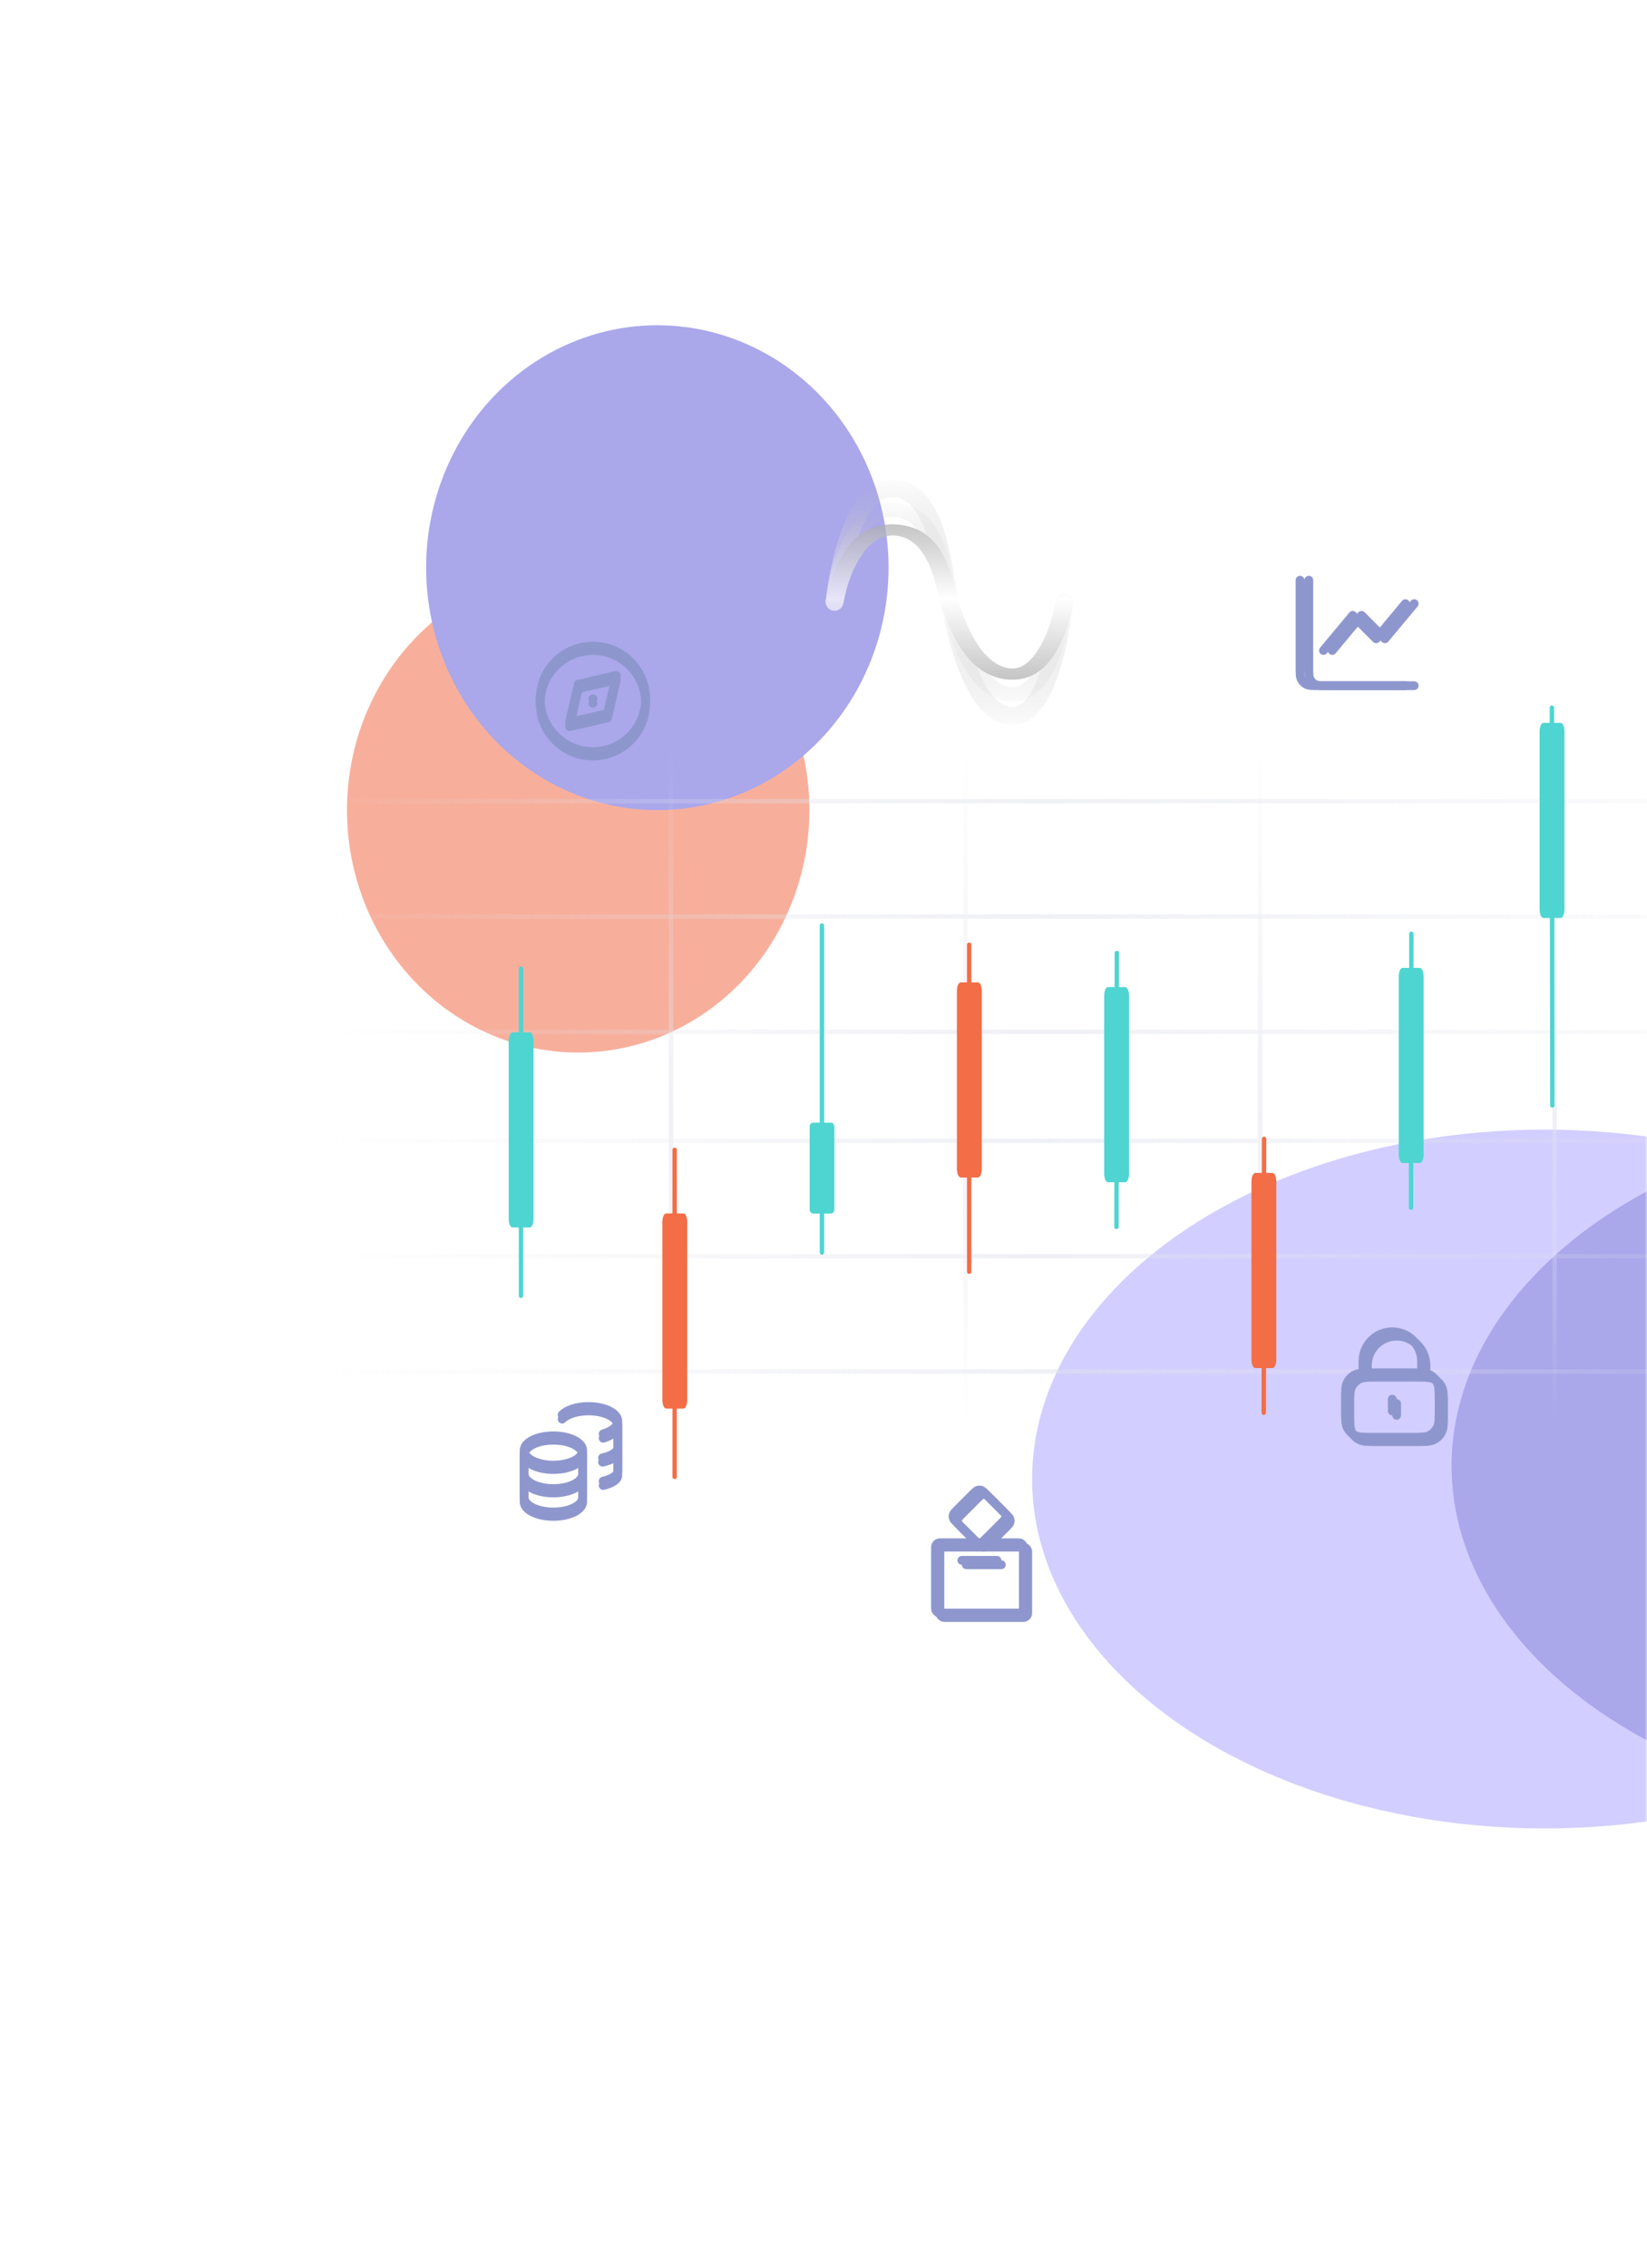 <svg width="375" height="516" viewBox="0 0 375 516" fill="none" xmlns="http://www.w3.org/2000/svg">
<mask id="mask0_650_5917" style="mask-type:alpha" maskUnits="userSpaceOnUse" x="0" y="0" width="375" height="516">
<rect width="375" height="516" rx="12" fill="#312F69"/>
</mask>
<g mask="url(#mask0_650_5917)">
<g opacity="0.5" filter="url(#filter0_f_650_5917)">
<ellipse opacity="0.5" cx="351.664" cy="336.5" rx="116.664" ry="79.5" fill="#4A3AFF"/>
<ellipse cx="447.172" cy="333.5" rx="116.664" ry="79.5" fill="#554FD8"/>
</g>
<g opacity="0.5" filter="url(#filter1_f_650_5917)">
<ellipse cx="143.992" cy="124.701" rx="38.433" ry="40.267" fill="#4A3AFF"/>
<ellipse cx="131.645" cy="184.317" rx="52.645" ry="55.158" fill="#F0603A"/>
<ellipse cx="149.668" cy="129.158" rx="52.645" ry="55.158" fill="#554FD8"/>
</g>
<g opacity="0.5">
<line x1="435.847" y1="182.285" x2="75" y2="182.285" stroke="url(#paint0_linear_650_5917)"/>
<line x1="435.847" y1="208.527" x2="75" y2="208.527" stroke="url(#paint1_linear_650_5917)"/>
<line x1="435.847" y1="234.771" x2="75" y2="234.772" stroke="url(#paint2_linear_650_5917)"/>
<line x1="435.847" y1="259.557" x2="75" y2="259.557" stroke="url(#paint3_linear_650_5917)"/>
<line x1="435.847" y1="285.799" x2="75" y2="285.799" stroke="url(#paint4_linear_650_5917)"/>
<line x1="435.847" y1="312.043" x2="75" y2="312.043" stroke="url(#paint5_linear_650_5917)"/>
<line x1="152.771" y1="170.121" x2="152.771" y2="323.204" stroke="url(#paint6_linear_650_5917)"/>
<line x1="219.835" y1="170.121" x2="219.835" y2="323.204" stroke="url(#paint7_linear_650_5917)"/>
<line x1="286.9" y1="170.121" x2="286.9" y2="323.204" stroke="url(#paint8_linear_650_5917)"/>
<line x1="353.965" y1="170.121" x2="353.965" y2="323.204" stroke="url(#paint9_linear_650_5917)"/>
</g>
<g filter="url(#filter2_d_650_5917)">
<path d="M118.62 212.402V286.805" stroke="#4ED5D2" stroke-miterlimit="10" stroke-linecap="round"/>
<path fill-rule="evenodd" clip-rule="evenodd" d="M120.621 271.271H116.684C116.208 271.271 115.822 270.407 115.822 269.34V228.808C115.822 227.742 116.208 226.877 116.684 226.877H120.621C121.097 226.877 121.483 227.742 121.483 228.808V269.34C121.483 270.407 121.097 271.271 120.621 271.271Z" fill="#4ED5D2"/>
</g>
<g filter="url(#filter3_d_650_5917)">
<path d="M153.609 257.598V332" stroke="#F36D46" stroke-miterlimit="10" stroke-linecap="round"/>
<path fill-rule="evenodd" clip-rule="evenodd" d="M155.611 316.467H151.674C151.198 316.467 150.812 315.602 150.812 314.536V274.004C150.812 272.937 151.198 272.072 151.674 272.072H155.612C156.088 272.072 156.474 272.937 156.474 274.004V314.536C156.472 315.602 156.086 316.467 155.611 316.467Z" fill="#F36D46"/>
</g>
<g filter="url(#filter4_d_650_5917)">
<path fill-rule="evenodd" clip-rule="evenodd" d="M189.119 272.099H185.202C184.729 272.099 184.345 271.696 184.345 271.2V252.32C184.345 251.823 184.729 251.42 185.202 251.42H189.12C189.593 251.42 189.977 251.823 189.977 252.32V271.2C189.976 271.696 189.592 272.099 189.119 272.099Z" fill="#4ED5D2"/>
<path d="M187.141 206.57V280.962" stroke="#4ED5D2" stroke-miterlimit="10" stroke-linecap="round"/>
</g>
<g filter="url(#filter5_d_650_5917)">
<path d="M220.673 210.943V285.335" stroke="#F36D46" stroke-miterlimit="10" stroke-linecap="round"/>
<path fill-rule="evenodd" clip-rule="evenodd" d="M222.675 263.896H218.739C218.263 263.896 217.877 263.031 217.877 261.965V221.439C217.877 220.373 218.263 219.508 218.739 219.508H222.676C223.152 219.508 223.538 220.373 223.538 221.439V261.965C223.536 263.031 223.15 263.896 222.675 263.896Z" fill="#F36D46"/>
</g>
<g filter="url(#filter6_d_650_5917)">
<path d="M254.286 212.824L254.206 275.131" stroke="#4ED5D2" stroke-miterlimit="10" stroke-linecap="round"/>
<path fill-rule="evenodd" clip-rule="evenodd" d="M256.207 264.97H252.271C251.796 264.97 251.41 264.105 251.41 263.039V222.513C251.41 221.447 251.796 220.582 252.271 220.582H256.208C256.684 220.582 257.07 221.447 257.07 222.513V263.039C257.069 264.105 256.683 264.97 256.207 264.97Z" fill="#4ED5D2"/>
</g>
<g filter="url(#filter7_d_650_5917)">
<path d="M287.818 255.104L287.738 317.41" stroke="#F36D46" stroke-miterlimit="10" stroke-linecap="round"/>
<path fill-rule="evenodd" clip-rule="evenodd" d="M289.739 307.249H285.804C285.328 307.249 284.942 306.384 284.942 305.318V264.792C284.942 263.726 285.328 262.861 285.804 262.861H289.74C290.216 262.861 290.602 263.726 290.602 264.792V305.318C290.601 306.384 290.215 307.249 289.739 307.249Z" fill="#F36D46"/>
</g>
<g filter="url(#filter8_d_650_5917)">
<path d="M321.351 208.449L321.271 270.756" stroke="#4ED5D2" stroke-miterlimit="10" stroke-linecap="round"/>
<path fill-rule="evenodd" clip-rule="evenodd" d="M323.272 260.595H319.336C318.861 260.595 318.475 259.73 318.475 258.664V218.138C318.475 217.072 318.861 216.207 319.336 216.207H323.273C323.749 216.207 324.135 217.072 324.135 218.138V258.664C324.134 259.73 323.748 260.595 323.272 260.595Z" fill="#4ED5D2"/>
</g>
<g filter="url(#filter9_d_650_5917)">
<path d="M353.345 157L353.439 247.505" stroke="#4ED5D2" stroke-miterlimit="10" stroke-linecap="round"/>
<path fill-rule="evenodd" clip-rule="evenodd" d="M355.346 204.849H351.41C350.935 204.849 350.549 203.984 350.549 202.918V162.392C350.549 161.326 350.935 160.461 351.41 160.461H355.347C355.823 160.461 356.209 161.326 356.209 162.392V202.918C356.208 203.984 355.822 204.849 355.346 204.849Z" fill="#4ED5D2"/>
</g>
<g filter="url(#filter10_d_650_5917)">
</g>
<g filter="url(#filter11_f_650_5917)">
<path d="M135 160H135.013M147 160C147 166.627 141.627 172 135 172C128.373 172 123 166.627 123 160C123 153.373 128.373 148 135 148C141.627 148 147 153.373 147 160ZM140.333 154.667L131.667 156.667L129.667 165.333L138.333 163.333L140.333 154.667Z" stroke="#8E97CD" stroke-width="2" stroke-linecap="round" stroke-linejoin="round"/>
</g>
<path d="M135 159H135.013M147 159C147 165.627 141.627 171 135 171C128.373 171 123 165.627 123 159C123 152.373 128.373 147 135 147C141.627 147 147 152.373 147 159ZM140.333 153.667L131.667 155.667L129.667 164.333L138.333 162.333L140.333 153.667Z" stroke="#8E97CD" stroke-width="2" stroke-linecap="round" stroke-linejoin="round"/>
<rect x="213" y="351" width="20" height="16" rx="1" stroke="#8E97CD" stroke-width="2" stroke-linecap="round" stroke-linejoin="round"/>
<path d="M217.938 346.48C217.42 345.962 217.161 345.703 217.064 345.404C216.979 345.142 216.979 344.858 217.064 344.596C217.161 344.297 217.42 344.038 217.938 343.52L221.52 339.938C222.038 339.42 222.297 339.161 222.596 339.064C222.858 338.979 223.142 338.979 223.404 339.064C223.703 339.161 223.962 339.42 224.48 339.938L228.062 343.52C228.58 344.038 228.839 344.297 228.936 344.596C229.021 344.858 229.021 345.142 228.936 345.404C228.839 345.703 228.58 345.962 228.062 346.48L224.48 350.062C223.962 350.58 223.703 350.839 223.404 350.936C223.142 351.021 222.858 351.021 222.596 350.936C222.297 350.839 222.038 350.58 221.52 350.062L217.938 346.48Z" stroke="#8E97CD" stroke-width="2" stroke-linecap="round" stroke-linejoin="round"/>
<path d="M219 355H227" stroke="#8E97CD" stroke-width="2" stroke-linecap="round"/>
<g filter="url(#filter12_f_650_5917)">
<rect x="214" y="352" width="20" height="16" rx="1" stroke="#8E97CD" stroke-width="2" stroke-linecap="round" stroke-linejoin="round"/>
<path d="M218.938 347.48C218.42 346.962 218.161 346.703 218.064 346.404C217.979 346.142 217.979 345.858 218.064 345.596C218.161 345.297 218.42 345.038 218.938 344.52L222.52 340.938C223.038 340.42 223.297 340.161 223.596 340.064C223.858 339.979 224.142 339.979 224.404 340.064C224.703 340.161 224.962 340.42 225.48 340.938L229.062 344.52C229.58 345.038 229.839 345.297 229.936 345.596C230.021 345.858 230.021 346.142 229.936 346.404C229.839 346.703 229.58 346.962 229.062 347.48L225.48 351.062C224.962 351.58 224.703 351.839 224.404 351.936C224.142 352.021 223.858 352.021 223.596 351.936C223.297 351.839 223.038 351.58 222.52 351.062L218.938 347.48Z" stroke="#8E97CD" stroke-width="2" stroke-linecap="round" stroke-linejoin="round"/>
<path d="M220 356H228" stroke="#8E97CD" stroke-width="2" stroke-linecap="round"/>
</g>
<g opacity="0.7">
<path d="M202.921 114.258C206.676 114.324 209.316 115.656 211.383 117.844C213.252 119.849 214.367 122.143 215.236 124.517C216.417 127.721 217.04 131.017 217.712 134.314C218.827 139.707 220.27 145.034 222.993 150.084C223.911 151.798 225.026 153.42 226.649 154.792C227.289 155.332 228.01 155.794 228.863 156.097C230.405 156.638 231.782 156.44 232.979 155.49C234.455 154.33 235.373 152.866 236.144 151.363C237.866 148.04 238.833 144.533 239.604 140.999C239.899 139.601 240.145 138.204 240.358 136.806C240.506 135.843 241.523 135.237 242.72 135.369C243.786 135.487 244.507 136.331 244.376 137.254C243.753 141.54 242.785 145.772 241.145 149.886C240.162 152.352 238.964 154.752 236.948 156.809C235.701 158.075 234.225 159.117 232.225 159.486C229.306 160.026 226.83 159.248 224.632 157.745C222.501 156.295 221.058 154.409 219.861 152.418C217.319 148.212 215.909 143.729 214.679 139.193C213.826 136.041 213.383 132.837 212.596 129.685C211.957 127.088 211.169 124.517 209.776 122.103C208.972 120.719 208.021 119.427 206.463 118.477C204.266 117.132 201.708 117.251 199.723 118.794C198.034 120.112 196.985 121.774 196.083 123.488C194.394 126.732 193.427 130.134 192.672 133.589C192.426 134.736 192.246 135.896 192.049 137.056C191.885 138.059 190.918 138.691 189.704 138.573C188.622 138.467 187.884 137.623 188.015 136.661C188.589 132.745 189.524 128.894 191.016 125.149C192.098 122.407 193.443 119.756 195.706 117.488C197.264 115.946 199.133 114.746 201.642 114.39C202.15 114.311 202.659 114.284 202.921 114.258Z" fill="url(#paint10_linear_650_5917)"/>
<path d="M202.921 109C206.676 109.081 209.316 110.721 211.383 113.417C213.252 115.886 214.367 118.711 215.236 121.634C216.417 125.581 217.04 129.641 217.712 133.7C218.827 140.342 220.27 146.903 222.993 153.123C223.911 155.234 225.026 157.232 226.649 158.921C227.289 159.586 228.01 160.155 228.863 160.528C230.405 161.194 231.782 160.951 232.979 159.781C234.455 158.352 235.373 156.55 236.144 154.698C237.866 150.606 238.833 146.286 239.604 141.934C239.899 140.213 240.145 138.491 240.358 136.77C240.506 135.584 241.523 134.837 242.72 135C243.786 135.146 244.507 136.185 244.376 137.322C243.753 142.6 242.785 147.813 241.145 152.879C240.162 155.916 238.964 158.872 236.948 161.405C235.701 162.964 234.225 164.247 232.225 164.702C229.306 165.368 226.83 164.41 224.632 162.558C222.501 160.772 221.058 158.45 219.861 155.997C217.319 150.817 215.909 145.296 214.679 139.709C213.826 135.828 213.383 131.882 212.596 128C211.957 124.801 211.169 121.634 209.776 118.663C208.972 116.957 208.021 115.366 206.463 114.197C204.266 112.54 201.708 112.686 199.723 114.586C198.034 116.21 196.985 118.257 196.083 120.368C194.394 124.363 193.427 128.552 192.672 132.807C192.426 134.22 192.246 135.649 192.049 137.078C191.885 138.313 190.918 139.092 189.704 138.946C188.622 138.816 187.884 137.777 188.015 136.591C188.589 131.768 189.524 127.026 191.016 122.414C192.098 119.036 193.443 115.772 195.706 112.979C197.264 111.079 199.133 109.601 201.642 109.162C202.15 109.065 202.659 109.032 202.921 109Z" fill="url(#paint11_linear_650_5917)"/>
<path d="M202.921 119.275C206.676 119.327 209.316 120.364 211.383 122.069C213.252 123.63 214.367 125.418 215.236 127.266C216.417 129.762 217.04 132.33 217.712 134.898C218.827 139.099 220.27 143.248 222.993 147.182C223.911 148.518 225.026 149.781 226.649 150.849C227.289 151.27 228.01 151.63 228.863 151.866C230.405 152.287 231.782 152.133 232.979 151.393C234.455 150.49 235.373 149.349 236.144 148.179C237.866 145.59 238.833 142.858 239.604 140.105C239.899 139.017 240.145 137.928 240.358 136.839C240.506 136.089 241.523 135.617 242.72 135.72C243.786 135.812 244.507 136.469 244.376 137.188C243.753 140.527 242.785 143.824 241.145 147.028C240.162 148.949 238.965 150.818 236.948 152.421C235.701 153.407 234.225 154.218 232.225 154.506C229.306 154.927 226.83 154.321 224.632 153.15C222.501 152.02 221.058 150.551 219.861 149C217.319 145.724 215.909 142.232 214.679 138.698C213.826 136.243 213.383 133.748 212.596 131.293C211.957 129.269 211.169 127.266 209.776 125.387C208.972 124.308 208.021 123.302 206.463 122.562C204.266 121.515 201.708 121.607 199.723 122.809C198.034 123.836 196.985 125.13 196.083 126.465C194.394 128.992 193.427 131.642 192.672 134.333C192.426 135.227 192.246 136.13 192.049 137.034C191.885 137.815 190.918 138.308 189.704 138.216C188.622 138.133 187.884 137.476 188.015 136.726C188.589 133.676 189.524 130.676 191.016 127.759C192.098 125.623 193.443 123.558 195.706 121.792C197.264 120.59 199.133 119.655 201.642 119.378C202.15 119.316 202.659 119.296 202.921 119.275Z" fill="url(#paint12_linear_650_5917)"/>
</g>
<g filter="url(#filter13_f_650_5917)">
<path d="M132.667 331C132.667 332.841 129.682 334.333 126 334.333C122.318 334.333 119.333 332.841 119.333 331M132.667 331C132.667 329.159 129.682 327.667 126 327.667C122.318 327.667 119.333 329.159 119.333 331M132.667 331V336.333M119.333 331V336.333M140.667 324.333C140.667 322.492 137.682 321 134 321C131.361 321 129.081 321.767 128 322.879M140.667 324.333C140.667 325.567 139.326 326.644 137.333 327.221M140.667 324.333V335.667C140.667 336.654 139.326 337.516 137.333 337.977M140.667 330.333C140.667 331.342 139.266 332.22 137.2 332.673M132.667 336.333C132.667 338.174 129.682 339.667 126 339.667C122.318 339.667 119.333 338.174 119.333 336.333M132.667 336.333V341.667C132.667 343.508 129.682 345 126 345C122.318 345 119.333 343.508 119.333 341.667V336.333" stroke="#8E97CD" stroke-width="2" stroke-linecap="round" stroke-linejoin="round"/>
</g>
<path d="M132.667 330C132.667 331.841 129.682 333.333 126 333.333C122.318 333.333 119.333 331.841 119.333 330M132.667 330C132.667 328.159 129.682 326.667 126 326.667C122.318 326.667 119.333 328.159 119.333 330M132.667 330V335.333M119.333 330V335.333M140.667 323.333C140.667 321.492 137.682 320 134 320C131.361 320 129.081 320.767 128 321.879M140.667 323.333C140.667 324.567 139.326 325.644 137.333 326.221M140.667 323.333V334.667C140.667 335.654 139.326 336.516 137.333 336.977M140.667 329.333C140.667 330.342 139.266 331.22 137.2 331.673M132.667 335.333C132.667 337.174 129.682 338.667 126 338.667C122.318 338.667 119.333 337.174 119.333 335.333M132.667 335.333V340.667C132.667 342.508 129.682 344 126 344C122.318 344 119.333 342.508 119.333 340.667V335.333" stroke="#8E97CD" stroke-width="2" stroke-linecap="round" stroke-linejoin="round"/>
<g filter="url(#filter14_f_650_5917)">
<path d="M322 156H302.267C300.773 156 300.026 156 299.456 155.709C298.954 155.454 298.546 155.046 298.291 154.544C298 153.974 298 153.227 298 151.733V132M303.333 148L310 140L315.333 145.333L322 137.333" stroke="#8E97CD" stroke-width="2" stroke-linecap="round" stroke-linejoin="round"/>
</g>
<path d="M320 156H300.267C298.773 156 298.026 156 297.456 155.709C296.954 155.454 296.546 155.046 296.291 154.544C296 153.974 296 153.227 296 151.733V132M301.333 148L308 140L313.333 145.333L320 137.333" stroke="#8E97CD" stroke-width="2" stroke-linecap="round" stroke-linejoin="round"/>
<g filter="url(#filter15_f_650_5917)">
<path d="M318 319.333V322M311.333 313.372C311.962 313.333 312.737 313.333 313.733 313.333H322.267C323.263 313.333 324.038 313.333 324.667 313.372M311.333 313.372C310.549 313.42 309.993 313.527 309.518 313.769C308.765 314.153 308.153 314.765 307.769 315.517C307.333 316.373 307.333 317.493 307.333 319.733V321.6C307.333 323.84 307.333 324.96 307.769 325.816C308.153 326.569 308.765 327.181 309.518 327.564C310.373 328 311.493 328 313.733 328H322.267C324.507 328 325.627 328 326.483 327.564C327.235 327.181 327.847 326.569 328.231 325.816C328.667 324.96 328.667 323.84 328.667 321.6V319.733C328.667 317.493 328.667 316.373 328.231 315.517C327.847 314.765 327.235 314.153 326.483 313.769C326.008 313.527 325.451 313.42 324.667 313.372M311.333 313.372V310.667C311.333 306.985 314.318 304 318 304C321.682 304 324.667 306.985 324.667 310.667V313.372" stroke="#8E97CD" stroke-width="2" stroke-linecap="round" stroke-linejoin="round"/>
</g>
<path d="M317 318.333V321M310.333 312.372C310.962 312.333 311.737 312.333 312.733 312.333H321.267C322.263 312.333 323.038 312.333 323.667 312.372M310.333 312.372C309.549 312.42 308.993 312.527 308.518 312.769C307.765 313.153 307.153 313.765 306.769 314.517C306.333 315.373 306.333 316.493 306.333 318.733V320.6C306.333 322.84 306.333 323.96 306.769 324.816C307.153 325.569 307.765 326.181 308.518 326.564C309.373 327 310.493 327 312.733 327H321.267C323.507 327 324.627 327 325.483 326.564C326.235 326.181 326.847 325.569 327.231 324.816C327.667 323.96 327.667 322.84 327.667 320.6V318.733C327.667 316.493 327.667 315.373 327.231 314.517C326.847 313.765 326.235 313.153 325.483 312.769C325.008 312.527 324.451 312.42 323.667 312.372M310.333 312.372V309.667C310.333 305.985 313.318 303 317 303C320.682 303 323.667 305.985 323.667 309.667V312.372" stroke="#8E97CD" stroke-width="2" stroke-linecap="round" stroke-linejoin="round"/>
</g>
<defs>
<filter id="filter0_f_650_5917" x="101" y="120" width="596.836" height="430" filterUnits="userSpaceOnUse" color-interpolation-filters="sRGB">
<feFlood flood-opacity="0" result="BackgroundImageFix"/>
<feBlend mode="normal" in="SourceGraphic" in2="BackgroundImageFix" result="shape"/>
<feGaussianBlur stdDeviation="67" result="effect1_foregroundBlur_650_5917"/>
</filter>
<filter id="filter1_f_650_5917" x="-25" y="-30" width="331.313" height="373.475" filterUnits="userSpaceOnUse" color-interpolation-filters="sRGB">
<feFlood flood-opacity="0" result="BackgroundImageFix"/>
<feBlend mode="normal" in="SourceGraphic" in2="BackgroundImageFix" result="shape"/>
<feGaussianBlur stdDeviation="52" result="effect1_foregroundBlur_650_5917"/>
</filter>
<filter id="filter2_d_650_5917" x="103.822" y="207.902" width="29.661" height="99.402" filterUnits="userSpaceOnUse" color-interpolation-filters="sRGB">
<feFlood flood-opacity="0" result="BackgroundImageFix"/>
<feColorMatrix in="SourceAlpha" type="matrix" values="0 0 0 0 0 0 0 0 0 0 0 0 0 0 0 0 0 0 127 0" result="hardAlpha"/>
<feOffset dy="8"/>
<feGaussianBlur stdDeviation="6"/>
<feComposite in2="hardAlpha" operator="out"/>
<feColorMatrix type="matrix" values="0 0 0 0 0.13 0 0 0 0 0.65 0 0 0 0 0.638 0 0 0 0.7 0"/>
<feBlend mode="normal" in2="BackgroundImageFix" result="effect1_dropShadow_650_5917"/>
<feBlend mode="normal" in="SourceGraphic" in2="effect1_dropShadow_650_5917" result="shape"/>
</filter>
<filter id="filter3_d_650_5917" x="138.813" y="249.098" width="29.661" height="99.402" filterUnits="userSpaceOnUse" color-interpolation-filters="sRGB">
<feFlood flood-opacity="0" result="BackgroundImageFix"/>
<feColorMatrix in="SourceAlpha" type="matrix" values="0 0 0 0 0 0 0 0 0 0 0 0 0 0 0 0 0 0 127 0" result="hardAlpha"/>
<feOffset dy="4"/>
<feGaussianBlur stdDeviation="6"/>
<feComposite in2="hardAlpha" operator="out"/>
<feColorMatrix type="matrix" values="0 0 0 0 0.953 0 0 0 0 0.427 0 0 0 0 0.275 0 0 0 0.8 0"/>
<feBlend mode="normal" in2="BackgroundImageFix" result="effect1_dropShadow_650_5917"/>
<feBlend mode="normal" in="SourceGraphic" in2="effect1_dropShadow_650_5917" result="shape"/>
</filter>
<filter id="filter4_d_650_5917" x="172.345" y="198.07" width="29.66" height="99.391" filterUnits="userSpaceOnUse" color-interpolation-filters="sRGB">
<feFlood flood-opacity="0" result="BackgroundImageFix"/>
<feColorMatrix in="SourceAlpha" type="matrix" values="0 0 0 0 0 0 0 0 0 0 0 0 0 0 0 0 0 0 127 0" result="hardAlpha"/>
<feOffset dy="4"/>
<feGaussianBlur stdDeviation="6"/>
<feComposite in2="hardAlpha" operator="out"/>
<feColorMatrix type="matrix" values="0 0 0 0 0.306 0 0 0 0 0.835 0 0 0 0 0.824 0 0 0 0.8 0"/>
<feBlend mode="normal" in2="BackgroundImageFix" result="effect1_dropShadow_650_5917"/>
<feBlend mode="normal" in="SourceGraphic" in2="effect1_dropShadow_650_5917" result="shape"/>
</filter>
<filter id="filter5_d_650_5917" x="205.877" y="202.443" width="29.66" height="99.391" filterUnits="userSpaceOnUse" color-interpolation-filters="sRGB">
<feFlood flood-opacity="0" result="BackgroundImageFix"/>
<feColorMatrix in="SourceAlpha" type="matrix" values="0 0 0 0 0 0 0 0 0 0 0 0 0 0 0 0 0 0 127 0" result="hardAlpha"/>
<feOffset dy="4"/>
<feGaussianBlur stdDeviation="6"/>
<feComposite in2="hardAlpha" operator="out"/>
<feColorMatrix type="matrix" values="0 0 0 0 0.953 0 0 0 0 0.427 0 0 0 0 0.275 0 0 0 0.8 0"/>
<feBlend mode="normal" in2="BackgroundImageFix" result="effect1_dropShadow_650_5917"/>
<feBlend mode="normal" in="SourceGraphic" in2="effect1_dropShadow_650_5917" result="shape"/>
</filter>
<filter id="filter6_d_650_5917" x="239.41" y="192.738" width="29.66" height="98.893" filterUnits="userSpaceOnUse" color-interpolation-filters="sRGB">
<feFlood flood-opacity="0" result="BackgroundImageFix"/>
<feColorMatrix in="SourceAlpha" type="matrix" values="0 0 0 0 0 0 0 0 0 0 0 0 0 0 0 0 0 0 127 0" result="hardAlpha"/>
<feOffset dy="4"/>
<feGaussianBlur stdDeviation="6"/>
<feComposite in2="hardAlpha" operator="out"/>
<feColorMatrix type="matrix" values="0 0 0 0 0.306 0 0 0 0 0.835 0 0 0 0 0.824 0 0 0 0.8 0"/>
<feBlend mode="normal" in2="BackgroundImageFix" result="effect1_dropShadow_650_5917"/>
<feBlend mode="normal" in="SourceGraphic" in2="effect1_dropShadow_650_5917" result="shape"/>
</filter>
<filter id="filter7_d_650_5917" x="272.942" y="235.018" width="29.66" height="98.893" filterUnits="userSpaceOnUse" color-interpolation-filters="sRGB">
<feFlood flood-opacity="0" result="BackgroundImageFix"/>
<feColorMatrix in="SourceAlpha" type="matrix" values="0 0 0 0 0 0 0 0 0 0 0 0 0 0 0 0 0 0 127 0" result="hardAlpha"/>
<feOffset dy="4"/>
<feGaussianBlur stdDeviation="6"/>
<feComposite in2="hardAlpha" operator="out"/>
<feColorMatrix type="matrix" values="0 0 0 0 0.953 0 0 0 0 0.427 0 0 0 0 0.275 0 0 0 0.8 0"/>
<feBlend mode="normal" in2="BackgroundImageFix" result="effect1_dropShadow_650_5917"/>
<feBlend mode="normal" in="SourceGraphic" in2="effect1_dropShadow_650_5917" result="shape"/>
</filter>
<filter id="filter8_d_650_5917" x="306.475" y="188.363" width="29.66" height="98.893" filterUnits="userSpaceOnUse" color-interpolation-filters="sRGB">
<feFlood flood-opacity="0" result="BackgroundImageFix"/>
<feColorMatrix in="SourceAlpha" type="matrix" values="0 0 0 0 0 0 0 0 0 0 0 0 0 0 0 0 0 0 127 0" result="hardAlpha"/>
<feOffset dy="4"/>
<feGaussianBlur stdDeviation="6"/>
<feComposite in2="hardAlpha" operator="out"/>
<feColorMatrix type="matrix" values="0 0 0 0 0.306 0 0 0 0 0.835 0 0 0 0 0.824 0 0 0 0.8 0"/>
<feBlend mode="normal" in2="BackgroundImageFix" result="effect1_dropShadow_650_5917"/>
<feBlend mode="normal" in="SourceGraphic" in2="effect1_dropShadow_650_5917" result="shape"/>
</filter>
<filter id="filter9_d_650_5917" x="338.549" y="148.5" width="29.66" height="115.506" filterUnits="userSpaceOnUse" color-interpolation-filters="sRGB">
<feFlood flood-opacity="0" result="BackgroundImageFix"/>
<feColorMatrix in="SourceAlpha" type="matrix" values="0 0 0 0 0 0 0 0 0 0 0 0 0 0 0 0 0 0 127 0" result="hardAlpha"/>
<feOffset dy="4"/>
<feGaussianBlur stdDeviation="6"/>
<feComposite in2="hardAlpha" operator="out"/>
<feColorMatrix type="matrix" values="0 0 0 0 0.306 0 0 0 0 0.835 0 0 0 0 0.824 0 0 0 0.8 0"/>
<feBlend mode="normal" in2="BackgroundImageFix" result="effect1_dropShadow_650_5917"/>
<feBlend mode="normal" in="SourceGraphic" in2="effect1_dropShadow_650_5917" result="shape"/>
</filter>
<filter id="filter10_d_650_5917" x="373.711" y="189.322" width="29.66" height="99.391" filterUnits="userSpaceOnUse" color-interpolation-filters="sRGB">
<feFlood flood-opacity="0" result="BackgroundImageFix"/>
<feColorMatrix in="SourceAlpha" type="matrix" values="0 0 0 0 0 0 0 0 0 0 0 0 0 0 0 0 0 0 127 0" result="hardAlpha"/>
<feOffset dy="4"/>
<feGaussianBlur stdDeviation="6"/>
<feComposite in2="hardAlpha" operator="out"/>
<feColorMatrix type="matrix" values="0 0 0 0 0.306 0 0 0 0 0.835 0 0 0 0 0.824 0 0 0 0.8 0"/>
<feBlend mode="normal" in2="BackgroundImageFix" result="effect1_dropShadow_650_5917"/>
<feBlend mode="normal" in="SourceGraphic" in2="effect1_dropShadow_650_5917" result="shape"/>
</filter>
<filter id="filter11_f_650_5917" x="115" y="140" width="40" height="40" filterUnits="userSpaceOnUse" color-interpolation-filters="sRGB">
<feFlood flood-opacity="0" result="BackgroundImageFix"/>
<feBlend mode="normal" in="SourceGraphic" in2="BackgroundImageFix" result="shape"/>
<feGaussianBlur stdDeviation="2" result="effect1_foregroundBlur_650_5917"/>
</filter>
<filter id="filter12_f_650_5917" x="204" y="334" width="40" height="40" filterUnits="userSpaceOnUse" color-interpolation-filters="sRGB">
<feFlood flood-opacity="0" result="BackgroundImageFix"/>
<feBlend mode="normal" in="SourceGraphic" in2="BackgroundImageFix" result="shape"/>
<feGaussianBlur stdDeviation="2" result="effect1_foregroundBlur_650_5917"/>
</filter>
<filter id="filter13_f_650_5917" x="110" y="313" width="40" height="40" filterUnits="userSpaceOnUse" color-interpolation-filters="sRGB">
<feFlood flood-opacity="0" result="BackgroundImageFix"/>
<feBlend mode="normal" in="SourceGraphic" in2="BackgroundImageFix" result="shape"/>
<feGaussianBlur stdDeviation="2" result="effect1_foregroundBlur_650_5917"/>
</filter>
<filter id="filter14_f_650_5917" x="290" y="124" width="40" height="40" filterUnits="userSpaceOnUse" color-interpolation-filters="sRGB">
<feFlood flood-opacity="0" result="BackgroundImageFix"/>
<feBlend mode="normal" in="SourceGraphic" in2="BackgroundImageFix" result="shape"/>
<feGaussianBlur stdDeviation="2" result="effect1_foregroundBlur_650_5917"/>
</filter>
<filter id="filter15_f_650_5917" x="298" y="296" width="40" height="40" filterUnits="userSpaceOnUse" color-interpolation-filters="sRGB">
<feFlood flood-opacity="0" result="BackgroundImageFix"/>
<feBlend mode="normal" in="SourceGraphic" in2="BackgroundImageFix" result="shape"/>
<feGaussianBlur stdDeviation="2" result="effect1_foregroundBlur_650_5917"/>
</filter>
<linearGradient id="paint0_linear_650_5917" x1="72.375" y1="181.785" x2="436.541" y2="181.785" gradientUnits="userSpaceOnUse">
<stop stop-color="#E0E2EB" stop-opacity="0"/>
<stop offset="0.453" stop-color="#E0E2EB"/>
<stop offset="1" stop-color="#E0E2EB" stop-opacity="0"/>
</linearGradient>
<linearGradient id="paint1_linear_650_5917" x1="72.375" y1="208.027" x2="436.541" y2="208.027" gradientUnits="userSpaceOnUse">
<stop stop-color="#E0E2EB" stop-opacity="0"/>
<stop offset="0.453" stop-color="#E0E2EB"/>
<stop offset="1" stop-color="#E0E2EB" stop-opacity="0"/>
</linearGradient>
<linearGradient id="paint2_linear_650_5917" x1="72.375" y1="234.271" x2="436.541" y2="234.272" gradientUnits="userSpaceOnUse">
<stop stop-color="#E0E2EB" stop-opacity="0"/>
<stop offset="0.453" stop-color="#E0E2EB"/>
<stop offset="1" stop-color="#E0E2EB" stop-opacity="0"/>
</linearGradient>
<linearGradient id="paint3_linear_650_5917" x1="72.375" y1="259.057" x2="436.541" y2="259.057" gradientUnits="userSpaceOnUse">
<stop stop-color="#E0E2EB" stop-opacity="0"/>
<stop offset="0.453" stop-color="#E0E2EB"/>
<stop offset="1" stop-color="#E0E2EB" stop-opacity="0"/>
</linearGradient>
<linearGradient id="paint4_linear_650_5917" x1="72.375" y1="285.299" x2="436.541" y2="285.299" gradientUnits="userSpaceOnUse">
<stop stop-color="#E0E2EB" stop-opacity="0"/>
<stop offset="0.453" stop-color="#E0E2EB"/>
<stop offset="1" stop-color="#E0E2EB" stop-opacity="0"/>
</linearGradient>
<linearGradient id="paint5_linear_650_5917" x1="72.375" y1="311.543" x2="436.541" y2="311.543" gradientUnits="userSpaceOnUse">
<stop stop-color="#E0E2EB" stop-opacity="0"/>
<stop offset="0.453" stop-color="#E0E2EB"/>
<stop offset="1" stop-color="#E0E2EB" stop-opacity="0"/>
</linearGradient>
<linearGradient id="paint6_linear_650_5917" x1="152.271" y1="324.318" x2="152.271" y2="169.826" gradientUnits="userSpaceOnUse">
<stop stop-color="#E0E2EB" stop-opacity="0"/>
<stop offset="0.453" stop-color="#E0E2EB"/>
<stop offset="1" stop-color="#E0E2EB" stop-opacity="0"/>
</linearGradient>
<linearGradient id="paint7_linear_650_5917" x1="219.335" y1="324.318" x2="219.335" y2="169.826" gradientUnits="userSpaceOnUse">
<stop stop-color="#E0E2EB" stop-opacity="0"/>
<stop offset="0.453" stop-color="#E0E2EB"/>
<stop offset="1" stop-color="#E0E2EB" stop-opacity="0"/>
</linearGradient>
<linearGradient id="paint8_linear_650_5917" x1="286.4" y1="324.318" x2="286.4" y2="169.826" gradientUnits="userSpaceOnUse">
<stop stop-color="#E0E2EB" stop-opacity="0"/>
<stop offset="0.453" stop-color="#E0E2EB"/>
<stop offset="1" stop-color="#E0E2EB" stop-opacity="0"/>
</linearGradient>
<linearGradient id="paint9_linear_650_5917" x1="353.465" y1="324.318" x2="353.465" y2="169.826" gradientUnits="userSpaceOnUse">
<stop stop-color="#E0E2EB" stop-opacity="0"/>
<stop offset="0.453" stop-color="#E0E2EB"/>
<stop offset="1" stop-color="#E0E2EB" stop-opacity="0"/>
</linearGradient>
<linearGradient id="paint10_linear_650_5917" x1="216.198" y1="108.71" x2="216.198" y2="161.406" gradientUnits="userSpaceOnUse">
<stop offset="0.087" stop-color="#ACACAC" stop-opacity="0"/>
<stop offset="0.536" stop-color="white"/>
<stop offset="1" stop-color="#ACACAC" stop-opacity="0"/>
</linearGradient>
<linearGradient id="paint11_linear_650_5917" x1="216.198" y1="102.167" x2="216.198" y2="167.067" gradientUnits="userSpaceOnUse">
<stop offset="0.087" stop-color="#ACACAC" stop-opacity="0"/>
<stop offset="0.536" stop-color="white"/>
<stop offset="1" stop-color="#ACACAC" stop-opacity="0"/>
</linearGradient>
<linearGradient id="paint12_linear_650_5917" x1="216.196" y1="119.275" x2="216.196" y2="154.639" gradientUnits="userSpaceOnUse">
<stop stop-color="#ACACAC"/>
<stop offset="0.479" stop-color="white"/>
<stop offset="1" stop-color="#ACACAC"/>
</linearGradient>
</defs>
</svg>
